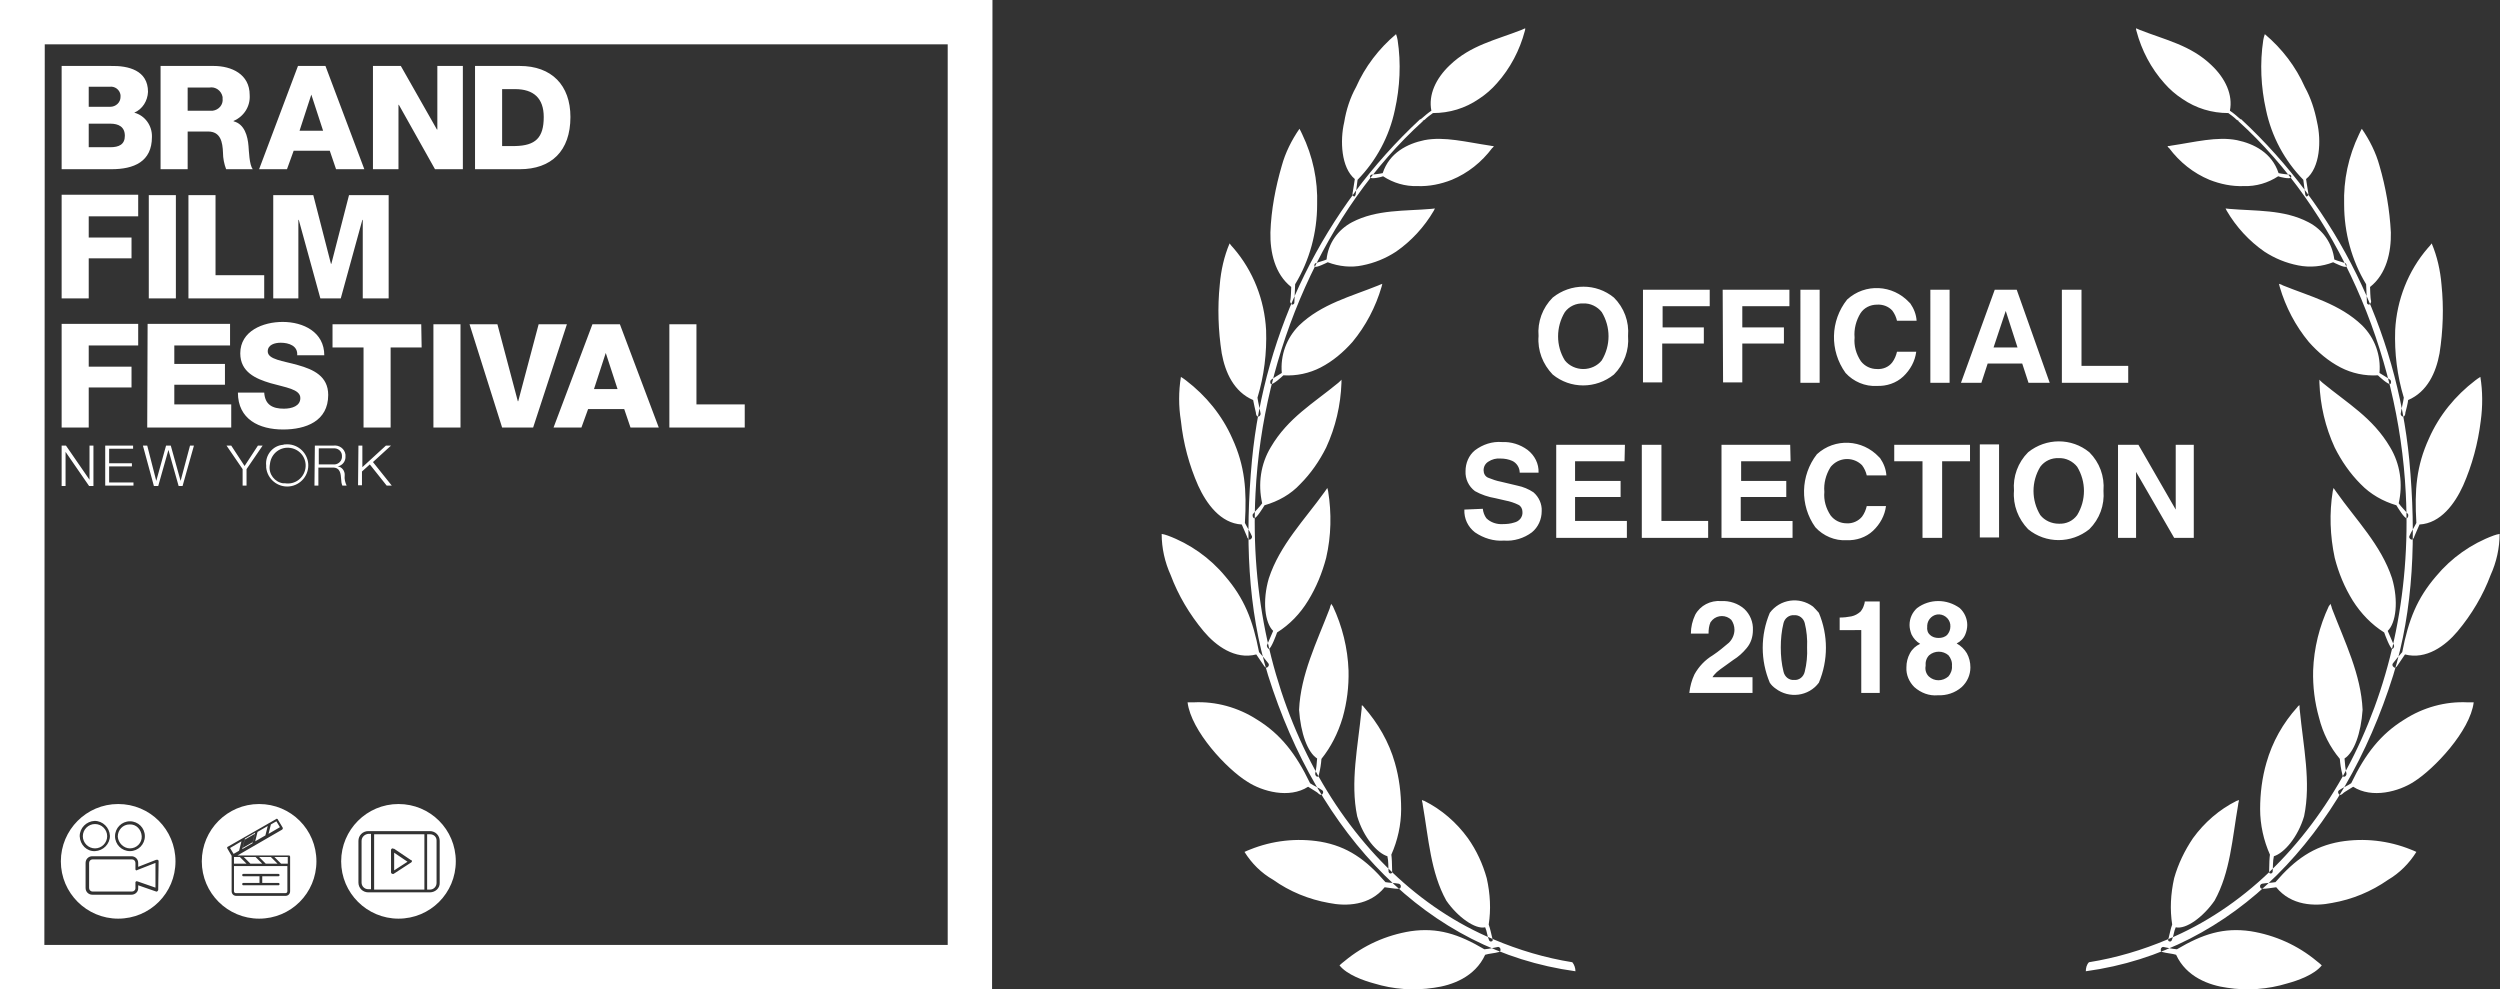 <?xml version="1.0" encoding="utf-8"?>
<!-- Generator: Adobe Illustrator 23.0.6, SVG Export Plug-In . SVG Version: 6.00 Build 0)  -->
<svg version="1.1" id="BFF_AWARD_LOGOS" xmlns="http://www.w3.org/2000/svg" xmlns:xlink="http://www.w3.org/1999/xlink" x="0px"
	 y="0px" viewBox="0 0 636.8 252" style="enable-background:new 0 0 636.8 252;" xml:space="preserve">
<rect x="0" y="0" width="636.8" height="252" fill="#333333" stroke="none"/>
<style type="text/css">
	.st0{fill-rule:evenodd;clip-rule:evenodd;fill:#FFFFFF;}
</style>
<path class="st0" d="M531.3,247.4c38-5.2,65.6-34.9,78.3-75.4c5.2-16.8,5.9-35.3,4.1-54.8c-3.2-33.2-18.4-64.1-42.8-86.8
	c-0.1-0.1-0.1-0.1-0.2,0c-0.1,0.1-0.2,0.2-0.4,0.3c-0.1,0.1-0.2,0-0.1,0.2c24.9,22.6,40.8,58.5,42.6,94.8
	c2.7,51.8-22.7,97.8-60.7,113.6c-6.4,2.7-13.1,4.7-20,5.8C531.5,245.7,531.3,246.6,531.3,247.4 M626,160.8c-3.1,3.7-8,7.3-13.4,5.9
	c-0.3,0.4-1.7,2.5-1.9,2.8c-0.2,0.4-0.7,0.8-1,0.4c-0.3-0.2-0.4-0.6-0.2-0.9c0.8-1,1.5-1.9,2.4-2.9c1.6-8.3,3.8-13.7,8.6-19.3
	c3.9-4.7,9-8.3,14.7-10.4c0.5-0.2,1-0.3,1.5-0.4c0,3.6-0.8,7.2-2.3,10.5C632.5,151.6,629.6,156.5,626,160.8 M580.3,44.9
	c0.4,0.2,3,0.8,3.3,0.3c0.1-0.3,0-0.6-0.3-0.7c-0.9-0.1-2-0.2-2.9-0.4c-1.7-5.2-6.3-7.5-10.6-8.4c-5.1-1-10.7,0.5-16.8,1.4
	c-0.3,0.1-0.6,0.1-0.9,0.1c0.1,0.2,0.2,0.4,0.4,0.5c2.7,3.6,6.2,6.4,10.3,8.1c2.8,1.1,5.7,1.7,8.7,1.6
	C574.7,47.5,577.7,46.6,580.3,44.9 M570.3,30.7c-0.2,0.1-0.2,0-0.6-0.2c-0.7-0.7-1.3-1.1-2.1-1.7c-4.2,0-8.2-1.2-11.7-3.6
	c-1.7-1.1-3.3-2.5-4.6-4c-3.4-3.8-5.8-8.4-7.1-13.3c-0.1-0.2-0.1-0.5-0.1-0.7c0.3,0.1,0.6,0.3,0.9,0.4c6.6,2.6,13,3.9,18.3,9
	c3.6,3.4,5.5,7.6,4.7,11.6c0.9,0.6,1.7,1.3,2.5,2C570.9,30.4,570.5,30.6,570.3,30.7 M594.3,66.8c0.4,0.2,3,1.5,3.3,1.1
	c0.2-0.3,0.1-0.6-0.1-0.8c-0.9-0.4-2-0.6-2.9-1c-0.5-4.1-2.9-7.6-6.6-9.5c-6.3-3.3-13.5-2.8-20.2-3.4c-0.3,0-0.6-0.1-0.9-0.1
	c0.1,0.2,0.2,0.4,0.3,0.6c2.4,4.1,5.7,7.7,9.6,10.4c2.6,1.7,5.5,2.9,8.6,3.5C588.4,68.2,591.5,67.9,594.3,66.8 M627.4,123.7
	c-2.1,4.6-5.7,9.6-11.1,9.9c-0.2,0.5-1.2,2.7-1.3,3c-0.1,0.5-0.5,1-0.9,0.8c-0.3-0.2-0.5-0.5-0.4-0.8c0.5-1.2,1.2-2.2,1.8-3.4
	c-0.5-8.4,0-14.5,3.2-21.5c2.6-5.9,6.7-10.9,11.8-14.8c0.4-0.3,0.8-0.6,1.3-0.9c0.6,3.7,0.6,7.5,0.1,11.2
	C631.2,112.9,629.7,118.5,627.4,123.7 M621.4,90c-0.9,4.9-3.1,9.8-8,11.9c0,0.5-0.6,2.9-0.7,3.2c0,0.5-0.2,1.1-0.7,1
	c-0.3-0.1-0.5-0.4-0.5-0.7c0.2-1.3,0.6-2.7,0.8-4.1c-1.7-5.6-2.4-11.4-2.2-17.2c0.4-7.7,3.3-15.1,8.3-20.9c0.4-0.4,0.7-0.8,1-1.2
	c1.4,3.3,2.2,6.9,2.5,10.5C622.5,78.3,622.3,84.2,621.4,90 M609,59.2c0.1,5-1.1,10.6-5.3,13.9c0,0.5,0.1,2.9,0.2,3.3
	c0.2,0.4,0,0.9-0.4,1.2c-0.3,0-0.6-0.2-0.6-0.5c0,0,0,0,0-0.1c-0.1-1.3-0.1-3.2-0.2-4.6c-3.7-6.1-5.6-13.2-5.6-20.3
	c-0.2-6.2,1.1-12.3,3.8-17.9c0.2-0.5,0.5-1,0.7-1.4c2,2.9,3.6,6.1,4.5,9.4C607.7,47.7,608.7,53.4,609,59.2 M590.2,31.1
	c1.1,4.7,0.8,11.6-2.8,14.5c0.1,0.6,0.4,2.7,0.5,3.2c0.1,0.5,0.2,1-0.2,1.2c-0.2,0.1-0.3,0.1-0.5-0.4c-0.2-1.3-0.3-2.4-0.5-3.8
	c-4.8-4.9-8.1-11.1-9.5-17.8c-1.3-5.8-1.6-11.9-0.7-17.8c0.1-0.5,0.2-1,0.4-1.5c4.4,3.7,7.9,8.3,10.2,13.5
	C588.6,24.9,589.6,28,590.2,31.1 M605.7,95.6c0.4,0.4,2.7,2.5,3.2,2.2c0.2-0.3,0.2-0.7,0-1c-0.9-0.7-1.9-1.2-2.8-1.8
	c0.4-4.5-1.2-8.9-4.4-12.1c-5.7-5.5-13.3-7.4-20.2-10.2c-0.3-0.2-0.6-0.3-1-0.4c0.1,0.3,0.1,0.5,0.2,0.8c1.5,5.1,4,9.9,7.4,14
	c2.3,2.6,5,4.9,8.1,6.5C599.1,95.1,602.4,95.8,605.7,95.6 M610.4,128.7c0.3,0.5,2.1,3.5,2.7,3.3c0.3-0.2,0.4-0.6,0.3-1
	c-0.8-1-1.7-1.8-2.4-2.8c1.1-4.9,0.4-10-2.2-14.3c-4.4-7.5-10.9-11.2-17.2-16.4c-0.3-0.3-0.6-0.5-0.8-0.8c0,0.3,0,0.5,0,0.8
	c0.2,5.7,1.5,11.3,3.9,16.5c1.7,3.4,3.9,6.6,6.6,9.3C603.8,125.9,607,127.7,610.4,128.7 M607.3,161.1c0.2,0.6,1.5,4.1,2.1,4.2
	c0.3-0.2,0.5-0.5,0.4-0.9c-0.5-1.1-1.1-2.5-1.6-3.7c2.1-2,2.8-7.6,1.1-13.4c-2.8-8.5-9.2-14.9-14.2-22c-0.2-0.3-0.5-0.7-0.7-1
	c-0.1,0.3-0.1,0.5-0.2,0.8c-0.9,5.6-0.7,11.4,0.5,17c1,3.9,2.5,7.5,4.6,10.9C601.4,156.3,604.1,159.1,607.3,161.1 M614.9,199.1
	c-3.8,2.5-10.7,4.4-15.5,1.3c-0.4,0.3-2.4,1.4-2.6,1.7c-0.3,0.3-0.8,0.6-1.1,0.1c-0.2-0.3-0.2-0.7,0.1-0.9c1-0.7,2.1-1.1,3.1-1.8
	c3.6-7.5,7.5-12.5,13.5-16.2c4.8-3.1,10.5-4.7,16.2-4.4c0.5,0,1,0,1.5,0C629.2,186.2,620,195.9,614.9,199.1 M596,193.3
	c0.1,1.3,0.3,2.6,0.6,3.8c0.1,0.4,0.1,0.9,0.7,0.7c0.2-0.1,0.4-0.4,0.4-0.7c-0.3-1.3-0.4-2.6-0.5-3.9c2.4-1.5,4.2-6.4,4.6-12.4
	c-0.4-9-4.5-17.2-7.8-25.8c-0.1-0.4-0.2-0.8-0.4-1.2c-0.1,0.2-0.2,0.4-0.4,0.6c-2.4,5.1-3.8,10.7-4,16.4c-0.1,4.1,0.4,8.1,1.5,12
	C591.7,186.8,593.5,190.3,596,193.3 M594,230c-4.4,0.9-10.4,0.7-14.2-4c-0.9,0.1-2.5,0.4-3.5,0.4c-0.3,0-0.6-0.2-0.6-0.5
	c-0.1-0.3,0.1-0.7,0.5-0.8c1.1-0.2,2.2-0.2,3.4-0.4c5-5.8,9.7-9.1,16.5-10.3c6.1-1,12.3-0.3,18,2c0.5,0.2,1,0.4,1.4,0.6
	c-1.8,2.9-4.3,5.4-7.2,7.1C604,227.1,599.2,229.1,594,230 M578.2,217.7c-0.1,0.5-0.2,2.5-0.2,3.9c0,0.4-0.1,0.9,0.4,0.9
	c0.3,0,0.5-0.3,0.5-0.5c0.1-1.3,0-2.6,0.3-3.9c2.6-0.8,6.1-4.8,7.7-10.2c1.8-8.7-0.2-17.7-1.1-27c-0.1-0.4,0-0.8-0.1-1.3
	c-0.2,0.2-0.4,0.3-0.5,0.5c-3.7,4.1-6.4,8.9-7.9,14.2c-1.1,3.8-1.6,7.8-1.6,11.8C575.7,210.1,576.6,214.1,578.2,217.7 M553.3,235.5
	c-0.4,1.1-0.6,2.2-0.9,3.4c-0.1,0.3-0.3,0.8,0.2,0.9c0.3,0.1,0.5-0.1,0.6-0.3c0.5-1.1,0.5-2.2,1-3.3c2.6,0.6,7-2.6,9.9-6.8
	c4-7.2,4.5-15.8,6-24.4c0-0.4,0.2-0.8,0.2-1.2c-0.2,0-0.4,0.2-0.6,0.2c-4.4,2.2-8.2,5.5-11.1,9.5c-2.1,3.1-3.8,6.6-4.8,10.2
	C552.9,227.7,552.7,231.7,553.3,235.5 M567.3,251.6c-4.5-0.6-10.4-2.7-13-8.4c-0.9-0.3-2.5-0.4-3.5-0.7c-0.3-0.1-0.5-0.4-0.4-0.7
	c0-0.3,0.3-0.6,0.6-0.6c1.1,0.2,2.2,0.5,3.5,0.6c6.6-3.9,11.9-5.6,18.8-4.6c6.2,1,12,3.6,16.8,7.6c0.5,0.4,0.9,0.7,1.3,1.1
	c-1.9,2.4-6.2,3.9-8.8,4.6C577.7,252,572.4,252.4,567.3,251.6 M401.3,247.4c-38-5.2-65.6-34.9-78.3-75.4
	c-5.2-16.8-5.9-35.3-4.1-54.8c3.2-33.2,18.4-64.1,42.8-86.8c0.1-0.1,0.1-0.1,0.2,0c0.1,0.1,0.2,0.2,0.4,0.3c0.1,0.1,0.2,0,0.1,0.2
	c-24.9,22.6-40.8,58.5-42.6,94.8c-2.7,51.8,22.7,97.8,60.7,113.6c6.4,2.7,13.1,4.7,20,5.8C401,245.7,401.3,246.6,401.3,247.4
	 M306.6,160.8c3.1,3.7,8,7.3,13.4,5.9c0.3,0.4,1.7,2.5,1.9,2.8c0.2,0.4,0.7,0.8,1,0.4c0.3-0.2,0.4-0.6,0.2-0.9
	c-0.8-1-1.5-1.9-2.4-2.9c-1.6-8.3-3.8-13.7-8.6-19.3c-3.9-4.7-9-8.3-14.7-10.4c-0.5-0.2-1-0.3-1.5-0.4c0,3.6,0.8,7.2,2.3,10.5
	C300.1,151.6,303,156.5,306.6,160.8 M352.3,44.9c-0.4,0.2-3,0.8-3.3,0.3c-0.1-0.3,0-0.5,0.3-0.7c0.9-0.1,2-0.2,2.9-0.4
	c1.7-5.2,6.3-7.5,10.6-8.4c5.1-1,10.7,0.5,16.8,1.4c0.3,0.1,0.6,0.1,0.9,0.1c-0.1,0.2-0.2,0.4-0.4,0.5c-2.7,3.6-6.2,6.4-10.3,8.1
	c-2.8,1.1-5.7,1.7-8.7,1.6C357.9,47.5,354.9,46.6,352.3,44.9 M362.3,30.7c0.2,0.1,0.2,0,0.6-0.2c0.7-0.7,1.3-1.1,2.1-1.7
	c4.2,0,8.2-1.2,11.7-3.6c1.7-1.1,3.3-2.5,4.6-4c3.4-3.8,5.8-8.4,7.1-13.3c0.1-0.2,0.1-0.5,0.1-0.7c-0.3,0.1-0.6,0.3-0.9,0.4
	c-6.6,2.6-13,3.9-18.3,9c-3.6,3.4-5.5,7.6-4.7,11.6c-0.9,0.6-1.7,1.3-2.5,2C361.7,30.4,362.1,30.6,362.3,30.7 M338.2,66.8
	c-0.4,0.2-3,1.5-3.3,1.1c-0.2-0.3-0.1-0.6,0.1-0.8c0.9-0.4,2-0.6,2.9-1c0.4-4.1,2.9-7.6,6.5-9.5c6.3-3.3,13.5-2.8,20.2-3.4
	c0.3,0,0.6-0.1,0.9-0.1c-0.1,0.2-0.2,0.4-0.3,0.6c-2.4,4.1-5.7,7.7-9.6,10.4c-2.6,1.7-5.5,2.9-8.6,3.5
	C344.2,68.2,341.1,67.9,338.2,66.8 M305.2,123.7c2.1,4.6,5.7,9.6,11.1,9.9c0.2,0.5,1.2,2.7,1.3,3c0.1,0.5,0.5,1,0.9,0.8
	c0.3-0.2,0.5-0.5,0.4-0.8c-0.5-1.2-1.2-2.2-1.8-3.4c0.5-8.4,0-14.5-3.2-21.5c-2.6-5.9-6.7-10.9-11.8-14.8c-0.4-0.3-0.8-0.6-1.3-0.9
	c-0.6,3.7-0.6,7.5,0,11.2C301.4,112.9,302.9,118.5,305.2,123.7 M311.2,90c0.9,4.9,3.1,9.8,8,11.9c0.1,0.5,0.6,2.9,0.7,3.2
	c0,0.5,0.2,1.1,0.7,1c0.3-0.1,0.5-0.4,0.5-0.7c-0.2-1.3-0.6-2.7-0.8-4.1c1.7-5.6,2.4-11.4,2.2-17.2c-0.4-7.7-3.3-15.1-8.3-20.9
	c-0.4-0.4-0.7-0.8-1-1.2c-1.4,3.3-2.2,6.9-2.5,10.5C310.1,78.3,310.3,84.2,311.2,90 M323.6,59.2c-0.1,5,1.1,10.6,5.3,13.9
	c0,0.5-0.1,2.9-0.2,3.3c-0.2,0.4,0,0.9,0.4,1.2c0.3,0,0.6-0.2,0.6-0.5c0,0,0,0,0-0.1c0.1-1.3,0.1-3.2,0.2-4.6
	c3.7-6.1,5.6-13.2,5.6-20.3c0.2-6.2-1.1-12.3-3.8-17.9c-0.2-0.5-0.5-1-0.7-1.4c-2,2.9-3.6,6.1-4.5,9.4
	C324.9,47.7,323.8,53.4,323.6,59.2 M342.4,31.1c-1.1,4.7-0.8,11.6,2.7,14.5c-0.1,0.6-0.4,2.7-0.5,3.2c-0.1,0.5-0.2,1,0.2,1.2
	c0.2,0.1,0.3,0.1,0.5-0.4c0.2-1.3,0.3-2.4,0.5-3.8c4.8-4.9,8.1-11.1,9.5-17.8c1.3-5.8,1.6-11.9,0.7-17.8c-0.1-0.5-0.2-1-0.4-1.5
	c-4.4,3.7-7.9,8.3-10.2,13.5C343.9,24.9,342.9,28,342.4,31.1 M326.9,95.6c-0.4,0.4-2.7,2.5-3.2,2.2c-0.2-0.3-0.2-0.7,0-1
	c0.9-0.7,1.9-1.2,2.8-1.8c-0.4-4.5,1.2-8.9,4.4-12.1c5.7-5.5,13.3-7.4,20.2-10.2c0.3-0.1,0.6-0.3,1-0.4c-0.1,0.3-0.1,0.5-0.2,0.8
	c-1.5,5.1-4,9.9-7.4,14c-2.3,2.6-5,4.9-8.1,6.5C333.5,95.1,330.2,95.8,326.9,95.6 M322.1,128.7c-0.3,0.5-2.1,3.5-2.7,3.3
	c-0.3-0.2-0.4-0.6-0.3-1c0.8-1,1.7-1.8,2.4-2.8c-1.1-4.9-0.4-10,2.2-14.3c4.4-7.5,10.9-11.2,17.2-16.4c0.3-0.3,0.6-0.5,0.8-0.8
	c0,0.3,0,0.5,0,0.8c-0.2,5.7-1.5,11.3-3.9,16.5c-1.7,3.4-3.9,6.6-6.6,9.3C328.8,125.9,325.6,127.7,322.1,128.7 M325.3,161.1
	c-0.2,0.6-1.5,4.1-2.1,4.2c-0.3-0.2-0.5-0.5-0.5-0.9c0.5-1.1,1.1-2.5,1.6-3.7c-2.1-2-2.8-7.6-1.1-13.4c2.8-8.5,9.1-14.9,14.2-22
	c0.2-0.3,0.5-0.7,0.7-1c0.1,0.3,0.1,0.5,0.2,0.8c0.9,5.6,0.8,11.4-0.5,17c-1,3.8-2.5,7.5-4.6,10.9
	C331.2,156.3,328.5,159.1,325.3,161.1 M317.7,199.1c3.8,2.5,10.7,4.4,15.5,1.3c0.4,0.3,2.4,1.4,2.6,1.7c0.3,0.3,0.8,0.6,1.1,0.1
	c0.2-0.3,0.2-0.7-0.1-0.9c-1-0.7-2.1-1.1-3.1-1.8c-3.6-7.5-7.5-12.5-13.5-16.2c-4.8-3.1-10.5-4.7-16.2-4.4c-0.5,0-1,0-1.5,0
	C303.4,186.2,312.5,195.9,317.7,199.1 M336.6,193.3c-0.1,1.3-0.3,2.6-0.6,3.8c-0.1,0.4-0.1,0.9-0.6,0.7c-0.2-0.1-0.4-0.4-0.4-0.7
	c0.3-1.3,0.4-2.6,0.5-3.9c-2.4-1.5-4.2-6.4-4.6-12.4c0.4-9,4.5-17.2,7.8-25.8c0.1-0.4,0.2-0.8,0.4-1.2c0.1,0.2,0.2,0.4,0.4,0.6
	c2.4,5.1,3.8,10.7,4,16.4c0.1,4.1-0.4,8.1-1.5,12C340.8,186.8,339,190.3,336.6,193.3 M338.5,230c4.4,0.9,10.4,0.7,14.2-4
	c0.9,0.1,2.5,0.4,3.5,0.4c0.3,0,0.6-0.2,0.6-0.5c0.1-0.3-0.1-0.7-0.5-0.8c-1.1-0.2-2.2-0.2-3.4-0.4c-5-5.8-9.7-9.1-16.5-10.3
	c-6.1-1-12.3-0.3-18,2c-0.5,0.2-1,0.4-1.4,0.6c1.8,2.9,4.3,5.4,7.3,7.1C328.5,227.1,333.4,229.1,338.5,230 M354.4,217.7
	c0.1,0.5,0.2,2.5,0.2,3.9c0,0.4,0.1,0.9-0.4,0.9c-0.3,0-0.5-0.3-0.5-0.5c-0.1-1.3,0-2.6-0.3-3.9c-2.6-0.8-6.1-4.8-7.7-10.2
	c-1.8-8.7,0.2-17.7,1.1-27c0.1-0.4,0-0.8,0.1-1.3c0.2,0.2,0.4,0.3,0.5,0.5c3.6,4.1,6.4,8.9,7.9,14.2c1.1,3.8,1.6,7.8,1.6,11.8
	C356.9,210.1,356,214.1,354.4,217.7 M379.2,235.5c0.4,1.1,0.6,2.2,0.9,3.4c0.1,0.3,0.3,0.8-0.2,0.9c-0.3,0.1-0.5-0.1-0.6-0.3
	c-0.5-1.1-0.5-2.2-1-3.3c-2.5,0.6-7-2.6-9.9-6.8c-4-7.2-4.5-15.8-6-24.4c0-0.4-0.2-0.8-0.2-1.2c0.2,0,0.4,0.2,0.6,0.2
	c4.4,2.2,8.2,5.5,11.1,9.5c2.2,3.1,3.8,6.6,4.8,10.2C379.6,227.7,379.8,231.7,379.2,235.5 M365.3,251.6c4.5-0.6,10.4-2.7,13-8.4
	c0.9-0.3,2.5-0.4,3.5-0.7c0.3-0.1,0.5-0.4,0.4-0.7c0-0.3-0.3-0.6-0.6-0.6c-1.1,0.2-2.2,0.5-3.5,0.6c-6.6-3.9-11.9-5.6-18.8-4.6
	c-6.2,1-12,3.6-16.8,7.6c-0.5,0.4-0.9,0.7-1.3,1.1c1.9,2.4,6.2,3.9,8.8,4.6C354.9,252,360.1,252.4,365.3,251.6 M411.1,95.4
	c-4.6,3.7-11.1,3.7-15.6,0c-2.5-2.6-3.9-6.1-3.6-9.8c-0.3-3.6,1-7.2,3.6-9.8c4.6-3.7,11.1-3.7,15.6,0c2.6,2.6,3.9,6.1,3.6,9.8
	C415,89.2,413.7,92.8,411.1,95.4L411.1,95.4z M408,91.8c2.3-3.8,2.3-8.5,0-12.3c-1.1-1.4-2.9-2.3-4.7-2.2c-1.8-0.1-3.6,0.7-4.7,2.2
	c-2.3,3.8-2.3,8.6,0,12.3c1.1,1.4,2.9,2.2,4.7,2.2C405.1,94,406.9,93.2,408,91.8L408,91.8z M418.5,73.8h17V78h-12v5.4H434v4.1h-10.6
	v9.9h-4.9L418.5,73.8L418.5,73.8z M438.8,73.8h17V78h-12v5.4h10.6v4.1h-10.6v9.9h-4.9L438.8,73.8L438.8,73.8z M463.5,97.5h-4.9V73.8
	h4.9L463.5,97.5L463.5,97.5z M470.5,76.3c4.6-4.2,11.6-3.8,15.8,0.7c0.1,0.1,0.2,0.2,0.3,0.3c0.9,1.3,1.5,2.8,1.6,4.4h-5
	c-0.2-0.9-0.6-1.8-1.2-2.6c-1-1.1-2.5-1.6-3.9-1.5c-1.7,0-3.3,0.8-4.2,2.2c-1.1,1.8-1.7,4-1.5,6.2c-0.2,2.1,0.4,4.2,1.6,6
	c1,1.3,2.5,2,4.1,2c1.5,0.1,3-0.5,3.9-1.7c0.6-0.8,1-1.8,1.2-2.7h4.9c-0.3,2.4-1.5,4.6-3.3,6.3c-1.8,1.7-4.3,2.5-6.7,2.4
	c-3,0.2-6-1.1-8-3.3C466,89.3,466.2,81.7,470.5,76.3L470.5,76.3z M496.6,97.5h-4.9V73.8h4.9V97.5z M508.1,73.8h5.6l8.4,23.7h-5.4
	l-1.6-4.9h-8.8l-1.6,4.9h-5.2L508.1,73.8z M507.8,88.5h6.1l-3-9.3L507.8,88.5z M525.2,73.8h5v19.4h11.9v4.3h-16.9V73.8z
	 M377.7,129.6c0.1,0.9,0.4,1.7,0.9,2.4c1.1,1.1,2.7,1.6,4.2,1.5c1,0,2-0.1,2.9-0.4c1.3-0.3,2.2-1.4,2.1-2.7c0-0.8-0.4-1.5-1-1.8
	c-1-0.5-2.2-0.9-3.3-1.1l-2.6-0.6c-1.8-0.3-3.6-0.9-5.2-1.8c-1.6-1.2-2.5-3.1-2.4-5.1c0-2,0.8-4,2.4-5.3c2-1.5,4.4-2.3,6.9-2.1
	c2.3-0.1,4.6,0.6,6.5,2c1.8,1.4,2.9,3.5,2.8,5.8h-4.8c0-1.3-0.8-2.5-1.9-3c-0.9-0.4-1.9-0.6-3-0.6c-1.1-0.1-2.2,0.2-3.1,0.8
	c-0.8,0.5-1.2,1.3-1.2,2.2c0,0.8,0.4,1.6,1.2,1.9c1,0.4,2.1,0.8,3.2,1l4.2,1c1.5,0.3,2.9,0.9,4.1,1.7c1.4,1.2,2.2,3,2.1,4.8
	c0,2.1-0.9,4.1-2.5,5.4c-2,1.5-4.6,2.3-7.1,2.1c-2.6,0.2-5.2-0.6-7.4-2.1c-1.8-1.4-2.8-3.5-2.7-5.8L377.7,129.6L377.7,129.6z
	 M413.8,117.5h-12.6v5h11.6v4.1h-11.6v6.1h13.2v4.3h-18v-23.7h17.5L413.8,117.5L413.8,117.5z M418.2,113.3h5v19.4h11.9v4.3h-16.9
	V113.3z M456.1,117.5h-12.6v5H455v4.1h-11.6v6.1h13.2v4.3h-18.1v-23.7h17.5L456.1,117.5L456.1,117.5z M462.8,115.7
	c4.6-4.2,11.6-3.8,15.8,0.7c0.1,0.1,0.2,0.2,0.3,0.3c0.9,1.3,1.5,2.8,1.6,4.4h-5c-0.2-0.9-0.6-1.8-1.2-2.6c-2.1-2.1-5.5-2.1-7.6,0
	c-0.2,0.2-0.4,0.4-0.5,0.6c-1.1,1.8-1.7,4-1.5,6.2c-0.2,2.1,0.4,4.2,1.6,6c1,1.3,2.5,2,4.1,2c1.5,0.1,3-0.6,3.9-1.7
	c0.6-0.8,1-1.8,1.2-2.7h4.9c-0.3,2.4-1.5,4.6-3.3,6.3c-1.8,1.7-4.3,2.5-6.7,2.4c-3,0.2-6-1.1-8-3.3
	C458.4,128.7,458.6,121.1,462.8,115.7L462.8,115.7z M501.8,113.3v4.2h-7.1v19.5h-5v-19.5h-7.2v-4.2H501.8L501.8,113.3z M509.2,136.9
	h-4.9v-23.7h4.9V136.9z M532.2,134.8c-4.6,3.7-11.1,3.7-15.6,0c-2.5-2.6-3.9-6.1-3.6-9.8c-0.3-3.6,1-7.2,3.6-9.8
	c4.6-3.7,11.1-3.7,15.6,0c2.6,2.6,3.9,6.1,3.6,9.8C536.1,128.7,534.8,132.2,532.2,134.8L532.2,134.8z M529.1,131.2
	c2.3-3.8,2.3-8.5,0-12.3c-1.1-1.4-2.9-2.3-4.7-2.2c-1.8-0.1-3.6,0.7-4.7,2.2c-2.3,3.8-2.3,8.5,0,12.3c1.1,1.4,2.9,2.2,4.7,2.2
	C526.3,133.5,528,132.7,529.1,131.2L529.1,131.2z M539.5,113.3h5.2l9.5,16.5v-16.5h4.6v23.7h-5l-9.7-16.8v16.8h-4.6L539.5,113.3
	L539.5,113.3z M431.6,171.8c1.1-2,2.7-3.7,4.7-4.9c1.5-1,2.8-2.1,4.1-3.2c0.9-0.9,1.4-2.1,1.4-3.3c0-0.9-0.3-1.8-0.8-2.5
	c-1.3-1.3-3.5-1.3-4.8,0c-0.2,0.2-0.3,0.4-0.5,0.6c-0.4,0.9-0.5,1.9-0.5,2.9h-4.5c0-1.7,0.4-3.3,1.1-4.8c1.3-2.4,3.9-3.7,6.6-3.5
	c2.2-0.1,4.3,0.6,5.9,2c1.5,1.4,2.3,3.4,2.2,5.4c0,1.7-0.5,3.3-1.6,4.6c-1,1.2-2.1,2.2-3.4,3l-1.8,1.3c-1.2,0.8-1.9,1.4-2.4,1.8
	c-0.4,0.4-0.8,0.8-1.1,1.3h10.2v4h-16.1C430.5,174.8,430.9,173.3,431.6,171.8z M463.3,156.1c2.4,5.7,2.4,12.1,0,17.8
	c-2.6,3.5-7.6,4.1-11,1.5c-0.6-0.4-1.1-0.9-1.5-1.5c-2.4-5.7-2.4-12.1,0-17.8c2.6-3.5,7.5-4.2,11-1.6
	C462.3,155,462.8,155.5,463.3,156.1L463.3,156.1z M454.3,171.1c0.3,1.3,1.4,2.2,2.7,2.1c1.3,0.1,2.4-0.8,2.7-2.1
	c0.5-2,0.7-4.1,0.6-6.2c0.1-2.1-0.1-4.2-0.6-6.2c-0.3-1.2-1.4-2.1-2.7-2c-1.3-0.1-2.4,0.8-2.7,2c-0.5,2-0.7,4.1-0.7,6.2
	C453.6,167.1,453.8,169.1,454.3,171.1L454.3,171.1z M468.6,160.4v-3.1c1,0,2-0.1,3-0.3c0.9-0.2,1.6-0.6,2.3-1.2
	c0.4-0.5,0.7-1,0.9-1.7c0.1-0.3,0.2-0.6,0.2-0.9h3.8v23.3h-4.7v-16H468.6L468.6,160.4z M486.5,166.4c0.6-1.1,1.5-1.9,2.6-2.4
	c-1-0.6-1.7-1.4-2.2-2.4c-0.3-0.8-0.5-1.6-0.5-2.4c0-1.7,0.7-3.2,1.9-4.3c3.2-2.4,7.6-2.4,10.9,0c1.2,1.1,1.9,2.7,1.9,4.3
	c0,0.8-0.2,1.7-0.5,2.4c-0.4,1-1.2,1.8-2.2,2.3c1.1,0.6,2,1.5,2.6,2.5c0.6,1.1,0.9,2.3,0.9,3.6c0,1.9-0.8,3.7-2.2,5
	c-1.7,1.5-3.9,2.2-6.1,2.1c-2.2,0.2-4.3-0.6-6-2.1c-1.3-1.3-2.1-3.1-2-5C485.6,168.7,485.9,167.5,486.5,166.4L486.5,166.4z
	 M491.3,172.3c1.4,1.3,3.5,1.3,5,0c0.6-0.7,1-1.7,0.9-2.7c0.1-1-0.3-2-0.9-2.7c-1.4-1.2-3.5-1.2-4.9,0c-0.7,0.7-1,1.7-0.9,2.7
	C490.3,170.6,490.6,171.6,491.3,172.3L491.3,172.3z M491.6,161.7c0.6,0.6,1.4,0.8,2.2,0.8c0.8,0,1.6-0.2,2.2-0.8
	c0.5-0.6,0.8-1.3,0.8-2.1c0.1-1.6-1.2-3-2.8-3.1c-1.6-0.1-3,1.2-3.1,2.8c0,0.1,0,0.2,0,0.3C490.8,160.4,491,161.2,491.6,161.7
	L491.6,161.7z"/>
<path class="st0" d="M27.3,213c0-1.7-1.4-3.1-3.1-3.1c-1.7,0-3.1,1.4-3.1,3.1s1.4,3.1,3.1,3.1c0,0,0,0,0,0
	C25.9,216.1,27.3,214.7,27.3,213 M34.5,221.5c0-0.1,0-0.1,0-0.2c0,0,0-0.1,0-0.1v-1.4c0-0.5-0.4-0.9-0.9-0.9h-10
	c-0.5,0-0.9,0.4-0.9,0.9v6.4c0,0.5,0.4,0.9,0.9,0.9c0,0,0,0,0,0h10c0.5,0,0.9-0.4,0.9-0.8V225c0,0,0,0,0-0.1c0-0.1,0-0.1,0-0.2
	c0.1-0.2,0.3-0.3,0.5-0.2l4.6,1.6v-6.3l-4.6,1.8C34.8,221.8,34.6,221.7,34.5,221.5C34.5,221.5,34.5,221.5,34.5,221.5 M33.1,216.1
	c1.7,0,3.1-1.4,3-3.1s-1.4-3.1-3.1-3c-1.7,0-3,1.4-3,3.1C30.1,214.7,31.5,216.1,33.1,216.1 M40.3,226.7c0,0.1-0.1,0.2-0.2,0.3
	c-0.1,0.1-0.1,0.1-0.2,0.1c0,0-0.1,0-0.1,0l-4.6-1.6v0.8c0,0.9-0.8,1.6-1.7,1.6h-10c-0.9,0-1.7-0.7-1.7-1.7c0,0,0,0,0,0v-6.4
	c0-0.9,0.7-1.7,1.7-1.7h10c0.9,0,1.7,0.7,1.7,1.7v1l4.6-1.8c0.1,0,0.3,0,0.4,0c0.1,0.1,0.2,0.2,0.2,0.3L40.3,226.7L40.3,226.7z
	 M20.3,213c0-2.1,1.7-3.8,3.8-3.9c2.1,0,3.8,1.7,3.9,3.8c0,2.1-1.7,3.8-3.8,3.9c0,0,0,0,0,0C22.1,216.9,20.4,215.2,20.3,213
	C20.3,213,20.3,213,20.3,213 M33.1,209.2c2.1,0,3.8,1.7,3.8,3.8c0,2.1-1.7,3.8-3.8,3.8c-2.1,0-3.8-1.7-3.8-3.8
	C29.3,210.9,31,209.2,33.1,209.2C33.1,209.2,33.1,209.2,33.1,209.2 M30.1,204.8c-8.1,0-14.6,6.6-14.6,14.6c0,8.1,6.6,14.6,14.6,14.6
	c8.1,0,14.6-6.5,14.6-14.6C44.7,211.3,38.2,204.8,30.1,204.8 M100.4,217.2v4.5l3.4-2.2L100.4,217.2z M99.6,216.5
	c0-0.2,0.2-0.4,0.4-0.4c0.1,0,0.2,0.1,0.3,0.1c0,0,0.1,0,0.1,0l4.3,2.9c0,0,0,0,0.1,0c0,0,0,0,0.1,0.1l0,0l0,0c0,0,0,0.1,0,0.1
	c0,0,0,0.1,0,0.1c0,0,0,0.1,0,0.1c0,0.1,0,0.1-0.1,0.1l0,0c0,0-0.1,0.1-0.1,0.1l-4.3,2.8c-0.1,0.1-0.1,0.1-0.2,0.1c0,0,0,0,0,0
	c-0.1,0-0.1,0-0.2,0c-0.2,0-0.4-0.2-0.4-0.4L99.6,216.5L99.6,216.5z M95.3,226.6h12.8v-14.1H95.3V226.6z M92.1,214.2v10.6
	c0,1,0.8,1.7,1.7,1.7h0.7v-14.1h-0.7C92.9,212.5,92.1,213.2,92.1,214.2 M109.5,212.5h-0.7v14.1h0.7c1,0,1.7-0.8,1.7-1.7v-10.6
	C111.3,213.2,110.5,212.5,109.5,212.5 M109.5,227.3H93.8c-1.4,0-2.5-1.1-2.5-2.5c0,0,0,0,0,0v-10.6c0-1.4,1.1-2.5,2.5-2.5h15.7
	c1.4,0,2.5,1.1,2.5,2.5v10.6C112.1,226.2,110.9,227.3,109.5,227.3C109.5,227.3,109.5,227.3,109.5,227.3 M101.5,204.8
	c-8.1,0-14.6,6.6-14.6,14.6c0,8.1,6.6,14.6,14.6,14.6c8.1,0,14.6-6.5,14.6-14.6C116.1,211.3,109.6,204.8,101.5,204.8 M68.2,210.4
	l-2.6,1.5l0,0l-0.6,2.4l2.6-1.5L68.2,210.4z M59.6,220h3.2l-1.7-1.7h-1.5V220L59.6,220z M70.4,209.2L69,210l0,0l-0.6,2.4l2.9-1.7
	L70.4,209.2z M64.9,212.4l-2.6,1.5l0,0l-0.6,2.4l2.6-1.5L64.9,212.4z M70.7,220l-1.7-1.7h-3l1.7,1.7H70.7z M66.8,220l-1.7-1.7h-3
	l1.7,1.7H66.8L66.8,220z M69.9,218.3l1.7,1.7h1.7v-1.7H69.9z M62,223.2c-0.2,0-0.3-0.1-0.3-0.3c0-0.2,0.1-0.3,0.3-0.3c0,0,0,0,0,0
	h8.9c0.2,0,0.3,0.1,0.3,0.3c0,0.2-0.1,0.3-0.3,0.3c0,0,0,0,0,0h-4.1v1.7h4.1c0.2,0,0.3,0.1,0.3,0.3c0,0.2-0.1,0.3-0.3,0.3
	c0,0,0,0,0,0H62c-0.2,0-0.3-0.1-0.3-0.3c0-0.2,0.1-0.3,0.3-0.3c0,0,0,0,0,0h4.1v-1.7H62z M59.6,227c0,0.3,0.2,0.5,0.5,0.5
	c0,0,0,0,0,0h12.6c0.3,0,0.5-0.2,0.5-0.5c0,0,0,0,0,0v-6.4H59.6L59.6,227L59.6,227z M73.9,227c0,0.7-0.5,1.2-1.2,1.2H60.2
	c-0.7,0-1.2-0.5-1.2-1.2v-6.6c0,0,0,0,0-0.1s0,0,0-0.1V218c0,0,0,0,0,0l-1.1-1.9c-0.1-0.2,0-0.4,0.1-0.4l12.4-7.1
	c0.1-0.1,0.2-0.1,0.2,0c0.1,0,0.2,0.1,0.2,0.2l1.2,2c0.1,0.2,0,0.4-0.1,0.5l-11.4,6.6h13.1c0.2,0,0.3,0.2,0.3,0.3v2.4c0,0,0,0,0,0.1
	s0,0,0,0.1L73.9,227L73.9,227z M66,204.8c-8.1,0-14.6,6.6-14.6,14.6c0,8.1,6.6,14.6,14.6,14.6c8.1,0,14.6-6.5,14.6-14.6
	C80.6,211.3,74.1,204.8,66,204.8 M61.5,214.3l-2.9,1.7l0.9,1.5l1.4-0.8L61.5,214.3z M252.7,252H0V0h252.8L252.7,252L252.7,252z
	 M11.3,240.7h230.1V11.3h-230L11.3,240.7L11.3,240.7z M15.7,108.9h6.9V98.7h10.9v-5.3H22.6V88h12.6v-5.5H15.7V108.9L15.7,108.9z
	 M37.5,108.9h21.4V103H44.4v-5h12.9v-5.3H44.4V88h14.2v-5.5h-21L37.5,108.9L37.5,108.9z M60.6,100c0,6.8,5.4,9.4,11.5,9.4
	c5.8,0,11.5-2.1,11.5-8.8c0-4.8-3.8-6.5-7.7-7.6c-3.8-1.1-7.7-1.4-7.7-3.5c0-1.7,1.8-2.2,3.3-2.2c2.1,0,4.4,0.8,4.2,3.2h6.9
	c0-5.9-5.3-8.5-10.6-8.5c-5,0-10.8,2.3-10.8,8c0,4.8,4,6.5,7.7,7.6c3.8,1.1,7.6,1.5,7.6,3.8c0,2-2.1,2.7-4.2,2.7c-2.9,0-4.8-1-5-4.1
	L60.6,100L60.6,100z M107.3,82.6H84.7v5.9h7.9v20.4h6.9V88.5h7.9L107.3,82.6L107.3,82.6z M110.4,108.9h6.9V82.6h-6.9V108.9z
	 M144.4,82.6h-7.2l-5.2,19.6h-0.1l-5.2-19.6h-7.1l8.3,26.3h7.9L144.4,82.6z M154.3,89.9L154.3,89.9l3,9.2h-6L154.3,89.9z M141,108.9
	h7.1l1.7-4.7h9.2l1.6,4.7h7.2l-9.9-26.3h-7L141,108.9z M170.5,108.9h19.2V103h-12.3V82.6h-6.9L170.5,108.9L170.5,108.9z M15.7,76
	h6.9V65.8h10.9v-5.3H22.6v-5.4h12.6v-5.5H15.7V76L15.7,76z M37.9,76h6.9V49.7h-6.9L37.9,76L37.9,76z M48.1,76h19.2v-5.9H54.9V49.7
	h-6.9V76L48.1,76z M69.6,76H76V56h0.1l5.5,20h5.2l5.5-20h0.1v20H99V49.7H88.9l-4.5,17.5h-0.1l-4.5-17.5H69.6L69.6,76L69.6,76z
	 M22.6,31.5h5.5c2.1,0,3.7,0.8,3.7,3.1c0,2.2-1.5,2.9-3.7,2.9h-5.5V31.5z M15.7,43.1h12.7c5.7,0,10.3-1.9,10.3-8.2
	c0.1-2.9-1.8-5.5-4.5-6.2c2.1-0.9,3.4-3,3.5-5.3c0-5.5-5-6.7-9.5-6.6H15.7L15.7,43.1L15.7,43.1z M22.6,22.1h5.3
	c1.3-0.2,2.6,0.7,2.8,2.1c0,0.2,0,0.3,0,0.5c0,1.4-1.2,2.5-2.6,2.5c-0.1,0-0.1,0-0.2,0h-5.3V22.1z M40.9,43.1h6.9v-9.6H53
	c3.2,0,3.7,2.7,3.8,5.4c0,1.4,0.3,2.9,0.8,4.2h6.8c-0.9-1-1-4.8-1.1-5.9c-0.2-2.5-1-5.6-3.8-6.3v-0.1c2.6-1.1,4.3-3.7,4.1-6.6
	c0-5.3-4.6-7.4-9.2-7.4H40.9L40.9,43.1L40.9,43.1z M47.8,22.3h5.5c1.6-0.3,3.1,0.8,3.4,2.4c0,0.1,0,0.3,0,0.4c0.2,1.6-1,2.9-2.5,3.1
	c-0.2,0-0.4,0-0.7,0h-5.7L47.8,22.3L47.8,22.3z M79.3,24.1L79.3,24.1l3,9.2h-6L79.3,24.1z M66,43.1h7.1l1.7-4.7h9.2l1.6,4.7h7.2
	l-9.9-26.3h-7L66,43.1z M95,43.1h6.5V26.7h0.1l9.2,16.4h7.1V16.8h-6.5V33h-0.1l-9.2-16.2H95L95,43.1L95,43.1z M121,43.1h11.4
	c8,0,12.9-4.6,12.9-13.3c0-8.1-4.8-13-12.9-13H121V43.1z M127.9,22.7h3.3c4.7,0,7.3,2.3,7.3,7.1c0,5.3-2.1,7.3-7.3,7.4h-3.3V22.7z
	 M61.8,216l2.6-1.5l0.6-2.4l-2.6,1.5 M15.7,113.5h1.1l6,8.7h0v-8.7h1v10.3h-1.1l-6-8.7h0v8.7h-1L15.7,113.5L15.7,113.5z M26.8,113.5
	h7.1v0.8h-6.1v3.7h5.8v0.8h-5.8v4.1H34v0.8h-7.2L26.8,113.5L26.8,113.5z M36.4,113.5h1.1l2.3,9h0l2.5-9h1.2l2.5,9h0l2.4-9h1
	l-2.9,10.3h-1l-2.6-9.2h0l-2.6,9.2h-1.1L36.4,113.5z M61.8,119.5l-4.1-6h1.2l3.4,5.2l3.4-5.2h1.2l-4.1,6v4.2h-1L61.8,119.5
	L61.8,119.5z M72.6,123.1c2.5,0.4,4.8-1.3,5.2-3.8c0.4-2.5-1.3-4.8-3.8-5.2c-2.5-0.4-4.8,1.3-5.2,3.8c0,0.2-0.1,0.5-0.1,0.7
	c-0.3,2.2,1.3,4.2,3.4,4.5C72.3,123.1,72.5,123.1,72.6,123.1 M72.6,113.2c3-0.3,5.6,1.9,5.9,4.8c0.3,3-1.9,5.6-4.8,5.9
	c-3,0.3-5.6-1.9-5.9-4.8c0-0.2,0-0.3,0-0.5c-0.3-2.7,1.7-5.1,4.3-5.3C72.3,113.2,72.5,113.2,72.6,113.2 M81.2,118.3h3.7
	c1.1,0.1,2.1-0.7,2.2-1.8c0-0.1,0-0.1,0-0.2c0.1-1.1-0.7-2-1.8-2.1c-0.1,0-0.3,0-0.4,0h-3.7V118.3z M80.2,113.5h4.7
	c1.5-0.2,2.9,0.8,3.1,2.3c0,0.1,0,0.3,0,0.4c0.1,1.3-0.8,2.4-2,2.6v0c1.1,0.1,1.9,1.2,1.8,2.3c0,0,0,0,0,0c-0.1,0.9,0.1,1.8,0.5,2.6
	h-1.1c-0.2-0.5-0.3-1.1-0.3-1.6c-0.1-1.4-0.2-3-2.1-3h-3.7v4.6h-1L80.2,113.5L80.2,113.5z M91.3,113.5h1v5.5l6-5.5h1.3l-4.6,4.2
	l4.8,6h-1.3l-4.3-5.4l-2,1.8v3.5h-1L91.3,113.5L91.3,113.5z"/>
</svg>
